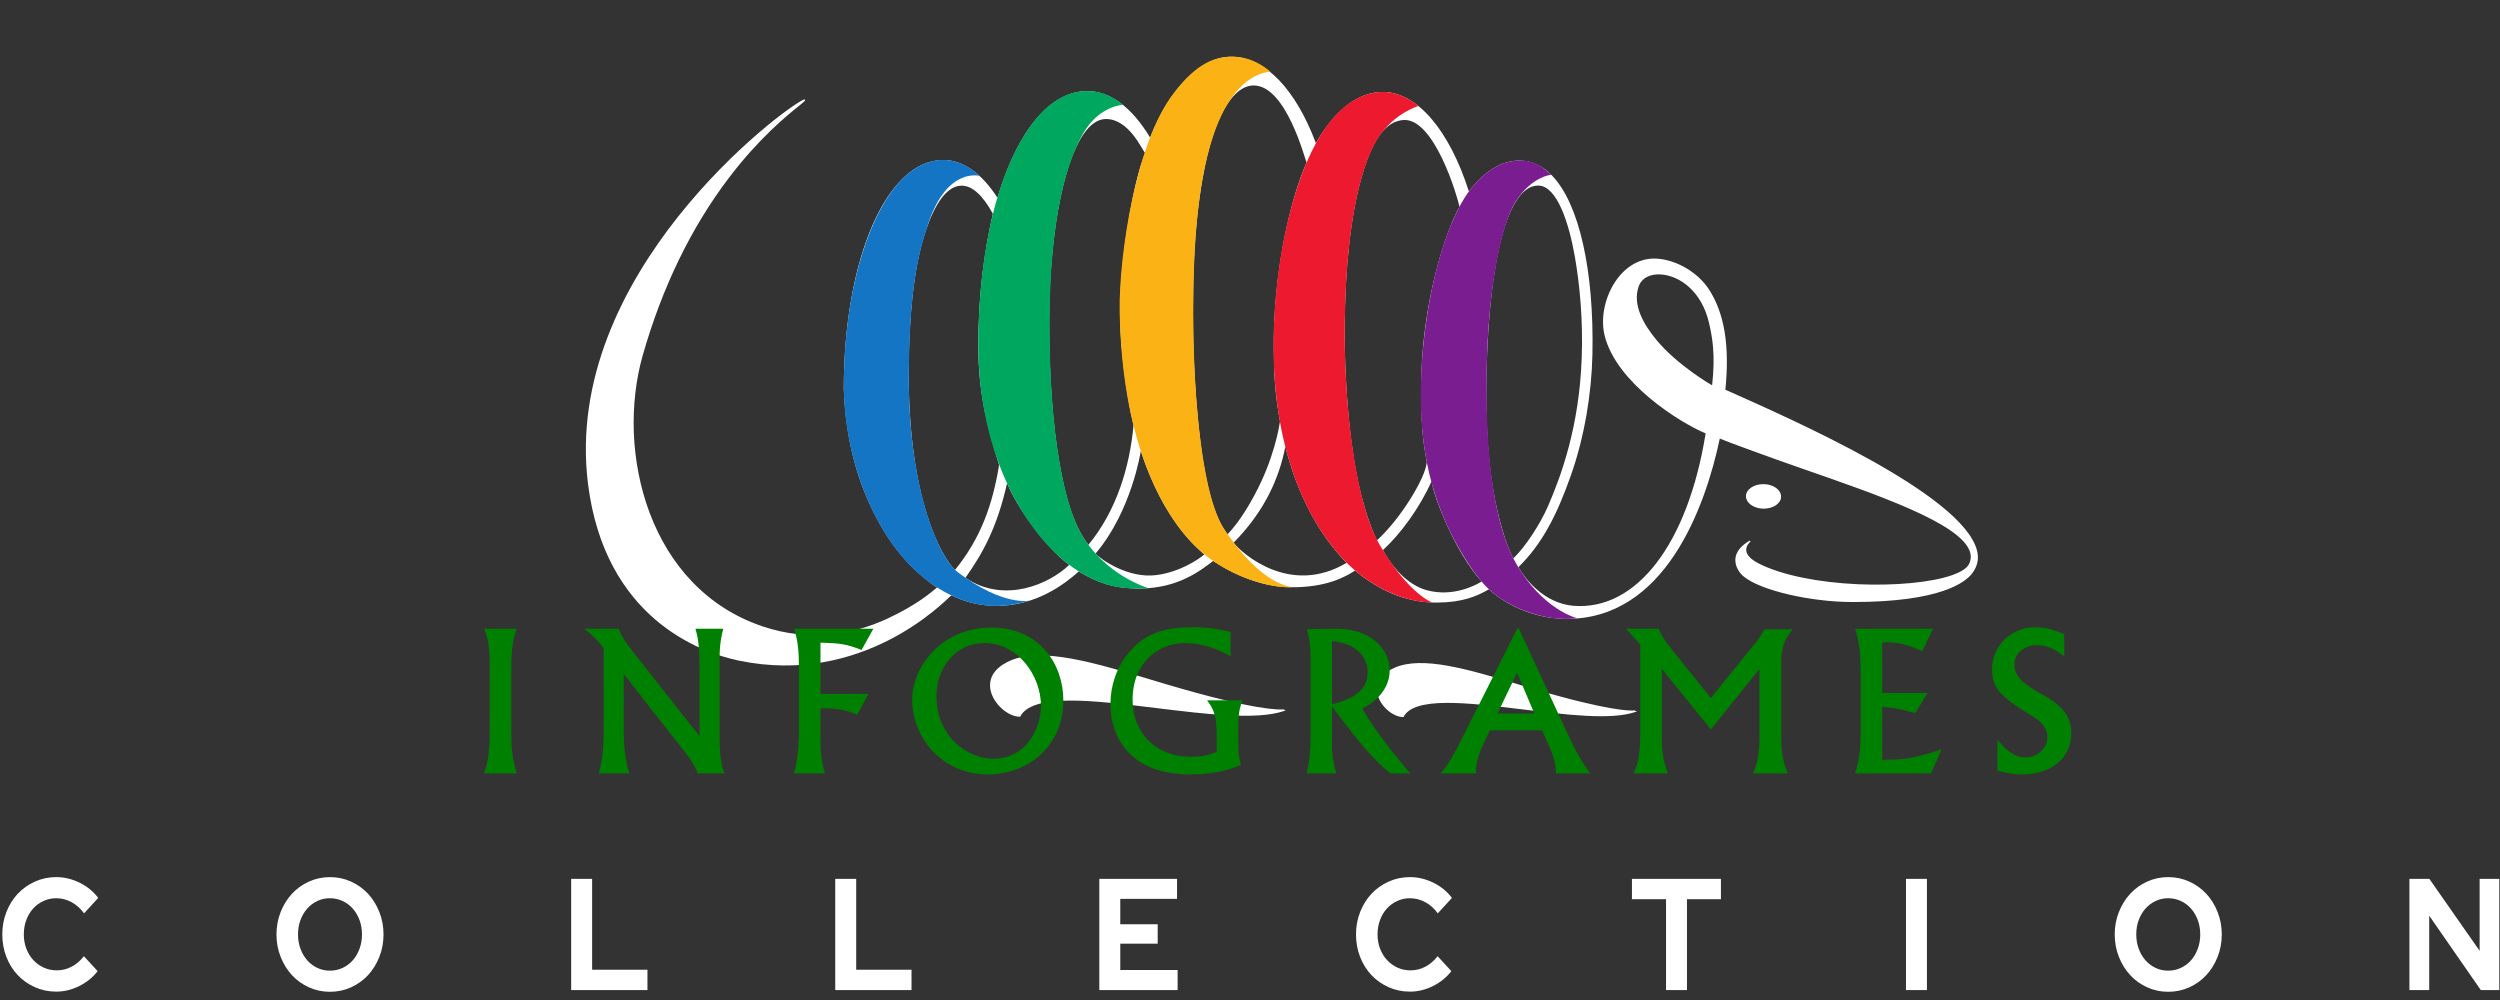 <?xml version="1.0" encoding="UTF-8" standalone="no"?>
<svg
   xmlns:dc="http://purl.org/dc/elements/1.1/"
   xmlns:cc="http://creativecommons.org/ns#"
   xmlns:rdf="http://www.w3.org/1999/02/22-rdf-syntax-ns#"
   xmlns:svg="http://www.w3.org/2000/svg"
   xmlns="http://www.w3.org/2000/svg"
   xmlns:sodipodi="http://sodipodi.sourceforge.net/DTD/sodipodi-0.dtd"
   xmlns:inkscape="http://www.inkscape.org/namespaces/inkscape"
   width="500"
   height="200"
   viewBox="0 0 500 200"
   version="1.1"
   id="svg95"
   sodipodi:docname="Infogrames.svg"
   inkscape:version="0.92.5 (2060ec1f9f, 2020-04-08)">
  <rect x="0" y="0" width="500" height="200" fill="#333333" stroke="none"/>
  <defs
     id="defs99" />
  <sodipodi:namedview
     pagecolor="#ffffff"
     bordercolor="#666666"
     borderopacity="1"
     objecttolerance="10"
     gridtolerance="10"
     guidetolerance="10"
     inkscape:pageopacity="0"
     inkscape:pageshadow="2"
     inkscape:window-width="1366"
     inkscape:window-height="743"
     id="namedview97"
     showgrid="false"
     inkscape:pagecheckerboard="true"
     inkscape:zoom="1.3031825"
     inkscape:cx="203.89546"
     inkscape:cy="92.376387"
     inkscape:window-x="0"
     inkscape:window-y="0"
     inkscape:window-maximized="1"
     inkscape:current-layer="svg95" />
  <title
     id="title70">mainlogo</title>
  <path
     d="m 11.235,198.326 c 1.579,0 3.116,-0.371 4.608,-1.112 1.493,-0.741 2.721,-1.737 3.684,-2.986 v 0 l -2.745,-2.986 c -0.713,0.911 -1.531,1.61 -2.456,2.097 -0.924,0.487 -1.917,0.731 -2.976,0.731 -0.944,0 -1.815,-0.185 -2.615,-0.556 -0.799,-0.371 -1.493,-0.874 -2.08,-1.509 -0.587,-0.635 -1.05,-1.392 -1.387,-2.271 -0.337,-0.879 -0.506,-1.827 -0.506,-2.843 0,-1.038 0.164,-1.996 0.491,-2.875 0.327,-0.879 0.78,-1.641 1.358,-2.287 0.578,-0.646 1.266,-1.154 2.066,-1.525 0.799,-0.371 1.652,-0.556 2.557,-0.556 1.079,0 2.099,0.259 3.063,0.778 0.963,0.519 1.801,1.265 2.514,2.24 v 0 l 2.831,-3.081 c -0.944,-1.271 -2.177,-2.282 -3.698,-3.034 -1.522,-0.752 -3.091,-1.128 -4.709,-1.128 -1.502,0 -2.913,0.297 -4.233,0.889 -1.319,0.593 -2.461,1.398 -3.424,2.414 -0.963,1.017 -1.724,2.229 -2.282,3.637 -0.559,1.408 -0.838,2.917 -0.838,4.527 0,1.61 0.275,3.113 0.823,4.511 0.549,1.398 1.305,2.605 2.268,3.622 0.963,1.017 2.104,1.821 3.424,2.414 1.319,0.593 2.74,0.889 4.262,0.889 z m 54.75,0.032 c 1.502,0 2.908,-0.296 4.218,-0.889 1.31,-0.593 2.441,-1.403 3.395,-2.43 0.953,-1.027 1.709,-2.245 2.268,-3.653 0.559,-1.408 0.838,-2.907 0.838,-4.495 0,-1.588 -0.279,-3.087 -0.838,-4.495 -0.559,-1.408 -1.315,-2.626 -2.268,-3.653 -0.953,-1.027 -2.085,-1.837 -3.395,-2.43 -1.31,-0.593 -2.716,-0.889 -4.218,-0.889 -1.483,0 -2.88,0.296 -4.189,0.889 -1.31,0.593 -2.441,1.403 -3.395,2.43 -0.953,1.027 -1.709,2.245 -2.268,3.653 -0.559,1.408 -0.838,2.907 -0.838,4.495 0,1.588 0.279,3.087 0.838,4.495 0.559,1.408 1.315,2.626 2.268,3.653 0.953,1.027 2.085,1.837 3.395,2.43 1.31,0.593 2.706,0.889 4.189,0.889 z m 0,-4.225 c -0.905,0 -1.748,-0.185 -2.528,-0.556 -0.78,-0.371 -1.454,-0.879 -2.022,-1.525 -0.568,-0.646 -1.016,-1.414 -1.343,-2.303 -0.328,-0.889 -0.491,-1.843 -0.491,-2.859 0,-1.038 0.164,-1.996 0.491,-2.875 0.327,-0.879 0.775,-1.641 1.343,-2.287 0.568,-0.646 1.242,-1.154 2.022,-1.525 0.78,-0.371 1.623,-0.556 2.528,-0.556 0.905,0 1.753,0.185 2.542,0.556 0.79,0.371 1.469,0.879 2.037,1.525 0.568,0.646 1.016,1.408 1.343,2.287 0.327,0.879 0.491,1.837 0.491,2.875 0,1.017 -0.164,1.97 -0.491,2.859 -0.328,0.889 -0.775,1.657 -1.343,2.303 -0.568,0.646 -1.247,1.154 -2.037,1.525 -0.79,0.371 -1.637,0.556 -2.542,0.556 z m 63.505,3.876 v -4.066 h -11.066 v -18.171 h -4.189 v 22.237 z m 52.814,0 v -4.067 h -11.066 v -18.171 h -4.189 v 22.237 z m 53.219,0 v -4.003 h -11.47 v -5.273 h 7.483 v -3.876 h -7.483 v -5.083 h 11.355 v -4.002 h -15.544 v 22.237 z m 46.458,0.318 c 1.579,0 3.116,-0.371 4.608,-1.112 1.493,-0.741 2.721,-1.737 3.684,-2.986 v 0 l -2.745,-2.986 c -0.713,0.911 -1.531,1.61 -2.456,2.097 -0.924,0.487 -1.917,0.731 -2.976,0.731 -0.944,0 -1.815,-0.185 -2.615,-0.556 -0.799,-0.371 -1.493,-0.874 -2.08,-1.509 -0.587,-0.635 -1.05,-1.392 -1.387,-2.271 -0.337,-0.879 -0.506,-1.827 -0.506,-2.843 0,-1.038 0.164,-1.996 0.491,-2.875 0.327,-0.879 0.78,-1.641 1.358,-2.287 0.578,-0.646 1.266,-1.154 2.066,-1.525 0.799,-0.371 1.652,-0.556 2.557,-0.556 1.079,0 2.099,0.259 3.063,0.778 0.963,0.519 1.801,1.265 2.514,2.24 v 0 l 2.831,-3.081 c -0.944,-1.271 -2.177,-2.282 -3.698,-3.034 -1.522,-0.752 -3.091,-1.128 -4.709,-1.128 -1.502,0 -2.913,0.296 -4.233,0.889 -1.319,0.593 -2.461,1.398 -3.424,2.414 -0.963,1.017 -1.724,2.229 -2.282,3.637 -0.559,1.408 -0.838,2.917 -0.838,4.527 0,1.61 0.275,3.113 0.823,4.511 0.549,1.398 1.305,2.605 2.268,3.622 0.963,1.017 2.104,1.821 3.424,2.414 1.319,0.593 2.74,0.889 4.262,0.889 z m 55.415,-0.318 v -18.171 h 6.79 v -4.066 h -17.797 v 4.066 h 6.819 v 18.171 z m 47.99,0 v -22.237 h -4.189 v 22.237 z m 48.25,0.349 c 1.502,0 2.908,-0.296 4.218,-0.889 1.31,-0.593 2.441,-1.403 3.395,-2.43 0.953,-1.027 1.709,-2.245 2.268,-3.653 0.559,-1.408 0.838,-2.907 0.838,-4.495 0,-1.588 -0.279,-3.087 -0.838,-4.495 -0.559,-1.408 -1.315,-2.626 -2.268,-3.653 -0.953,-1.027 -2.085,-1.837 -3.395,-2.43 -1.31,-0.593 -2.716,-0.889 -4.218,-0.889 -1.483,0 -2.88,0.296 -4.189,0.889 -1.31,0.593 -2.441,1.403 -3.395,2.43 -0.953,1.027 -1.709,2.245 -2.268,3.653 -0.559,1.408 -0.838,2.907 -0.838,4.495 0,1.588 0.279,3.087 0.838,4.495 0.559,1.408 1.315,2.626 2.268,3.653 0.953,1.027 2.085,1.837 3.395,2.43 1.31,0.593 2.706,0.889 4.189,0.889 z m 0,-4.225 c -0.905,0 -1.748,-0.185 -2.528,-0.556 -0.78,-0.371 -1.454,-0.879 -2.022,-1.525 -0.568,-0.646 -1.016,-1.414 -1.343,-2.303 -0.327,-0.89 -0.491,-1.843 -0.491,-2.859 0,-1.038 0.164,-1.996 0.491,-2.875 0.327,-0.879 0.775,-1.641 1.343,-2.287 0.568,-0.646 1.242,-1.154 2.022,-1.525 0.78,-0.371 1.623,-0.556 2.528,-0.556 0.905,0 1.753,0.185 2.542,0.556 0.79,0.371 1.469,0.879 2.037,1.525 0.568,0.646 1.016,1.408 1.343,2.287 0.327,0.879 0.491,1.837 0.491,2.875 0,1.017 -0.164,1.97 -0.491,2.859 -0.328,0.889 -0.775,1.657 -1.343,2.303 -0.568,0.646 -1.247,1.154 -2.037,1.525 -0.79,0.371 -1.637,0.556 -2.542,0.556 z m 52.208,3.876 v -14.867 l 10.314,14.867 h 3.698 v -22.237 h -3.929 v 14.391 l -10.054,-14.39 h -3.987 v 22.237 z"
     id="COLLECTION"
     inkscape:connector-curvature="0"
     style="fill:#ffffff;fill-rule:nonzero;stroke:none;stroke-width:1.295" />
  <path
     d="m 327.418,142.274 -0.336,-0.075 c -0.003,-0.017 0,-0.031 -0.013,-0.048 -0.054,-0.077 -0.158,-0.067 -0.202,-0.062 -0.701,0.07 -4.968,0.19 -20.278,-4.34 l -3.023,-0.905 c -9.817,-2.953 -19.09,-5.741 -24.642,-3.304 -3.585,1.575 -3.707,3.904 -3.46,5.153 0.47,2.378 2.973,4.673 5.151,4.723 l 0.075,0.002 0.035,-0.067 c 0.972,-1.842 3.785,-2.751 8.604,-2.778 4.342,-0.025 9.904,0.657 15.283,1.317 8.63,1.059 17.553,2.154 22.392,0.524 l 0.412,-0.139"
     inkscape:connector-curvature="0"
     id="path16"
     style="fill:#ffffff;fill-opacity:1;fill-rule:evenodd;stroke:none;stroke-width:0.17" />
  <path
     d="m 256.838,141.94 c -0.056,-0.08 -0.163,-0.069 -0.214,-0.064 -0.797,0.08 -5.662,0.217 -23.099,-4.943 l -3.445,-1.031 c -11.176,-3.361 -21.733,-6.536 -28.05,-3.763 -4.073,1.788 -4.211,4.432 -3.93,5.849 0.534,2.701 3.377,5.308 5.85,5.365 l 0.075,0.002 0.036,-0.067 c 1.11,-2.104 4.319,-3.142 9.813,-3.174 4.946,-0.029 11.281,0.749 17.407,1.501 9.825,1.205 19.985,2.452 25.493,0.597 l 0.413,-0.139 -0.335,-0.074 c -0.003,-0.02 0,-0.04 -0.014,-0.06"
     inkscape:connector-curvature="0"
     id="path18"
     style="fill:#ffffff;fill-opacity:1;fill-rule:evenodd;stroke:none;stroke-width:0.17" />
  <path
     d="m 356.219,99.362 c 0.013,-0.506 -0.192,-0.996 -0.594,-1.417 -0.64,-0.67 -1.709,-1.088 -2.859,-1.113 -1.938,-0.046 -3.541,1.018 -3.575,2.369 -0.013,0.506 0.195,0.996 0.596,1.417 0.641,0.671 1.709,1.088 2.859,1.114 1.936,0.043 3.539,-1.019 3.573,-2.37"
     inkscape:connector-curvature="0"
     id="path20"
     style="fill:#ffffff;fill-opacity:1;fill-rule:evenodd;stroke:none;stroke-width:0.17" />
  <path
     d="m 345.071,77.94 c 0.892,-8.776 -0.183,-15.276 -3.276,-20.049 -2.257,-3.478 -6.561,-5.937 -10.462,-6.164 -7.427,-0.431 -12.037,8.894 -10.396,15.437 2.357,9.393 14.909,17.298 20.188,19.516 -3.538,22.025 -13.793,35.456 -26.381,34.485 -5.966,-0.461 -9.816,-5.501 -11.066,-7.736 4.675,-4.548 7.702,-10.372 10.522,-18.415 2.676,-7.625 4.125,-16.231 4.286,-24.194 0.339,-16.796 -2.667,-30.165 -8.134,-35.763 -1.899,-1.944 -4.059,-2.934 -6.421,-2.942 -3.626,-0.012 -7.131,2.151 -10.152,6.185 -3.904,-12.276 -10.369,-19.878 -17.166,-19.9 -4.987,-0.017 -9.629,3.556 -13.443,10.262 l -0.022,-0.115 -0.002,-0.007 -0.002,-0.007 c -4.129,-10.9 -10.122,-16.908 -16.509,-17.187 -6.418,-0.278 -12.758,6.37 -16.604,16.162 l -0.045,-0.054 c -3.629,-6.02 -7.95,-9.212 -12.495,-9.227 -7.389,-0.024 -13.898,7.73 -17.979,21.284 l -0.08,-0.053 -0.002,-0.005 -0.004,-0.005 c -3.157,-4.856 -6.877,-7.43 -10.757,-7.444 -11.248,-0.038 -19.905,19.565 -19.912,45.816 0.312,7.973 1.831,15.481 4.899,22.357 2.886,6.469 6.923,12.723 13.752,17.328 -1.073,0.858 -3.873,3.406 -9.954,6.234 -3.615,1.681 -7.362,2.716 -11.076,3.103 -4.64,0.484 -9.275,-0.033 -13.775,-1.538 -5.501,-1.839 -10.297,-4.882 -14.254,-9.042 -3.613,-3.798 -6.46,-8.443 -8.463,-13.804 -1.837,-4.92 -2.916,-10.432 -3.121,-15.938 -0.197,-5.324 0.417,-10.661 1.775,-15.429 3.881,-13.625 9.684,-25.579 17.245,-35.529 6.061,-7.976 11.586,-12.432 13.946,-14.334 1.185,-0.957 1.378,-1.12 1.244,-1.296 -0.066,-0.085 -0.172,-0.041 -0.212,-0.024 -4.069,1.675 -48.433,34.941 -43.157,76.901 3.346,26.607 22.192,33.664 30.17,35.317 24.768,5.132 40.986,-11.694 42.482,-13.059 2.574,1.177 5.112,2.021 8.669,2.095 8.229,0.173 14.071,-4.419 16.838,-6.876 3.637,2.202 6.916,3.431 12.17,3.414 7.793,-0.025 12.241,-3.663 14.713,-5.517 3.039,2.042 8.942,5.176 15.306,5.265 7.341,0.103 11.118,-2.087 13.054,-3.333 5.715,4.743 11.246,6.421 16.372,6.401 5.165,-0.021 8.021,-1.284 10.405,-2.659 2.954,2.73 8.487,5.843 15.351,5.916 19.801,0.212 27.912,-22.252 30.82,-36.058 1.279,0.57 10.525,3.942 16.567,6.04 15.254,5.296 31.025,10.771 33.343,16.276 0.395,0.94 0.383,1.831 -0.035,2.723 -0.411,0.871 -1.585,1.647 -3.49,2.308 -4.108,1.423 -11.253,2.11 -18.646,1.792 -8.1,-0.349 -15.327,-1.839 -19.825,-4.09 -1.648,-0.824 -2.53,-1.717 -2.623,-2.654 -0.103,-1.041 0.842,-1.788 0.85,-1.796 l -0.134,-0.202 c -1.792,1.032 -2.764,2.253 -2.886,3.63 -0.132,1.485 0.789,2.828 1.619,3.527 3.304,2.786 13.321,5.139 21.876,5.139 17.65,0 22.555,-4.001 23.846,-5.722 l 0.035,-0.048 c 1.047,-1.369 1.386,-2.928 0.928,-4.614 -3.073,-11.347 -37.373,-26.299 -50.307,-32.083 z M 181.739,74.774 c 0,-11.194 0.989,-20.782 3.053,-27.493 1.003,-3.263 3.492,-10.245 7.639,-10.147 3,0.071 5.257,4.045 6.145,5.623 -1.652,7.264 -2.946,15.844 -2.91,26.661 0.03,9.627 1.896,16.121 4.149,23.585 -1.302,8.034 -3.736,14.748 -8.825,20.991 -2.674,-2.606 -9.25,-13.994 -9.25,-39.221 z m 11.343,40.791 c 3.506,-4.939 6.371,-10.151 8.333,-18.942 2.217,5.287 7.828,12.972 12.433,16.345 -3.843,3.74 -12.871,7.906 -20.766,2.596 z m 18.784,-23.043 c -1.335,-7.688 -2.04,-17.433 -2.04,-28.18 0,-10.941 1.143,-21.079 3.156,-28.546 2.084,-7.736 4.976,-11.994 8.206,-11.994 4.649,0 7.231,6.212 7.84,6.789 -2.572,6.315 -5.035,21.666 -5.035,32.037 0,6.356 1.214,16.387 2.709,22.377 6.8e-4,-0.007 0.002,-0.014 0.003,-0.021 l 0.003,0.044 c -0.002,-0.008 -0.003,-0.017 -0.005,-0.024 -0.744,8.375 -3.398,17.144 -9.033,23.974 -2.777,-3.648 -4.478,-8.826 -5.803,-16.456 z m 19.468,22.487 c -5.875,0.794 -11.423,-3.378 -12.235,-4.282 7.271,-8.553 9.056,-20.53 9.056,-20.53 4.72,14.287 11.336,19.405 12.704,20.705 -1.297,1.075 -4.886,3.48 -9.525,4.107 z m 7.875,-35.542 c -0.803,-10.34 -0.595,-19.506 -0.593,-19.599 0.07,-20.264 3.173,-35.849 8.459,-41.05 1.171,-1.15 2.401,-1.734 3.694,-1.724 6.485,0.054 10.22,14.781 10.552,15.427 -3.432,7.642 -6.686,22.516 -6.568,37.09 0.04,4.948 0.168,8.653 1.24,14.662 -0.129,1.02 -1.19,7.505 -5.059,14.679 -0.849,1.576 -2.811,5.161 -5.423,7.918 -3.492,-4.46 -5.259,-13.95 -6.303,-27.402 z m 7.494,29.088 c 6.263,-6.316 9.186,-13.071 10.36,-19.246 1.058,4.184 4.21,15.136 12.261,23.253 -11.203,6.677 -20.742,-1.709 -22.622,-4.007 z m 28.666,-0.463 c -3.69,-7.949 -5.089,-18.216 -5.784,-26.361 -0.752,-8.833 -0.643,-16.045 -0.641,-16.118 0.043,-12.195 1.228,-22.626 3.365,-30.162 1.045,-3.689 2.277,-6.566 3.697,-8.519 1.34,-1.843 2.971,-2.822 4.695,-2.932 6.208,-0.394 10.817,15.451 11.202,17.363 -2.442,4.155 -7.809,19.056 -7.688,37.118 0.061,9.183 0.697,10.948 1.14,13.986 -0.265,3.112 -5.175,11.247 -9.985,15.624 z m 10.087,9.981 c -3.911,-1.023 -7.006,-4.636 -8.881,-8.039 3.492,-3.196 7.332,-8.394 9.746,-13.799 0.39,3.137 4.848,14.435 10.023,20.067 -1.408,0.862 -5.8,3.102 -10.888,1.77 z m 13.192,-20.072 c -1.083,-6.339 -1.541,-13.937 -1.342,-23.232 0.501,-23.251 4.31,-37.694 10.36,-37.658 3.784,0.023 6.173,7.746 7.288,14.129 1.05,6.029 1.644,12.792 1.393,20.212 -0.47,13.827 -4.091,23.646 -6.748,29.784 -1.451,3.349 -4.435,8.068 -6.918,10.424 -1.483,-2.488 -3.134,-8.394 -4.033,-13.658 z M 342.422,77.065 c 0,0 -6.921,-3.955 -11.149,-9.098 -2.386,-2.903 -4.953,-6.97 -3.48,-10.841 0.575,-1.512 2.25,-2.386 4.393,-2.238 3.696,0.255 8.122,3.265 9.622,9.702 0.657,2.829 1.305,6.359 0.614,12.475"
     inkscape:connector-curvature="0"
     id="path22"
     style="fill:#ffffff;fill-opacity:1;fill-rule:evenodd;stroke:none;stroke-width:0.17" />
  <path
     d="m 103.34,125.751 h -6.519 c 0.733,1.774 1.119,3.587 1.119,6.867 v 13.771 c 0,4.823 -0.54,6.481 -1.119,8.294 h 6.519 c -0.848,-3.048 -1.08,-4.707 -1.08,-7.985 v -13.308 c 0,-4.359 0.54,-5.941 1.08,-7.638"
     inkscape:connector-curvature="0"
     id="path24"
     style="fill:#008000;fill-opacity:1;fill-rule:evenodd;stroke:none;stroke-width:0.17" />
  <path
     d="m 143.916,131.923 c 0,-3.086 0.347,-4.629 0.733,-6.172 h -5.555 c 0.463,1.658 0.811,3.009 0.811,8.332 v 13.155 l -13.078,-16.588 c -2.276,-2.893 -2.546,-3.587 -3.086,-4.899 h -6.906 c 1.737,1.389 2.507,2.122 3.897,3.896 v 17.398 c 0,0.54 -0.039,4.629 -0.964,7.638 h 6.133 c -0.887,-2.353 -1.157,-5.941 -1.157,-8.487 v -11.418 l 12.306,15.739 c 1.003,1.273 1.967,2.623 2.468,4.166 h 5.363 c -0.425,-1.196 -0.965,-2.739 -0.965,-7.214 v -15.546"
     inkscape:connector-curvature="0"
     id="path26"
     style="fill:#008000;fill-opacity:1;fill-rule:evenodd;stroke:none;stroke-width:0.17" />
  <path
     d="m 172.311,129.994 2.354,-4.243 h -15.855 c 0.463,1.543 0.964,3.124 0.964,7.252 v 13.579 c 0,1.196 -0.038,4.475 -0.964,8.101 h 6.171 c -0.655,-2.238 -0.887,-4.244 -0.887,-6.558 v -6.48 c 3.588,-0.038 5.362,0.463 7.368,1.312 l 2.2,-4.167 h -9.567 v -10.261 c 3.819,0.116 5.092,0.231 8.217,1.466"
     inkscape:connector-curvature="0"
     id="path28"
     style="fill:#008000;fill-opacity:1;fill-rule:evenodd;stroke:none;stroke-width:0.17" />
  <path
     d="m 198.282,125.519 c -10.068,0 -15.855,7.946 -15.855,14.389 0,7.407 5.787,14.967 15.122,14.967 8.178,0 15.121,-5.748 15.121,-14.775 0,-7.33 -4.822,-14.582 -14.389,-14.582 z m 0.463,26.232 c -5.516,0 -11.457,-4.668 -11.457,-12.499 0,-5.594 3.742,-10.647 9.567,-10.647 6.751,0 11.341,6.558 11.341,12.576 0,4.513 -3.009,10.57 -9.451,10.57"
     inkscape:connector-curvature="0"
     id="path30"
     style="fill:#008000;fill-opacity:1;fill-rule:evenodd;stroke:none;stroke-width:0.17" />
  <path
     d="m 248.472,140.062 h -7.059 c 1.08,1.466 1.928,2.623 1.928,7.098 v 3.203 c -1.349,0.539 -2.468,1.003 -5.092,1.003 -7.445,0 -11.727,-5.092 -11.727,-11.419 0,-7.753 5.516,-11.34 10.415,-11.34 4.128,0 7.252,1.62 9.181,2.623 v -4.822 c -1.775,-0.424 -4.012,-0.964 -7.522,-0.964 -6.134,0 -9.799,1.428 -12.884,5.13 -2.392,2.855 -3.626,6.597 -3.626,10.262 0,5.478 2.97,14.042 15.971,14.042 5.323,0 8.178,-1.118 10.145,-1.89 -0.54,-1.968 -0.54,-2.547 -0.54,-4.475 v -3.434 c 0,-2.816 0.501,-4.127 0.81,-5.015"
     inkscape:connector-curvature="0"
     id="path32"
     style="fill:#008000;fill-opacity:1;fill-rule:evenodd;stroke:none;stroke-width:0.17" />
  <path
     d="m 277.941,134.006 c 0,-3.897 -3.509,-8.371 -10.954,-8.255 l -5.632,0.077 c 0.309,1.002 0.77,2.584 0.77,5.979 v 15.392 c 0,2.507 -0.154,4.63 -0.77,7.484 h 5.864 c -0.772,-3.087 -0.811,-4.013 -0.811,-6.25 v -7.136 c 5.979,7.946 7.754,10.03 11.65,13.386 h 3.972 c -3.433,-4.127 -6.982,-8.41 -9.566,-12.961 1.312,-0.695 5.477,-3.009 5.477,-7.716 z m -11.533,6.866 v -12.653 c 5.786,0.579 7.137,4.05 7.137,6.21 0,4.436 -4.398,5.671 -7.137,6.442"
     inkscape:connector-curvature="0"
     id="path34"
     style="fill:#008000;fill-opacity:1;fill-rule:evenodd;stroke:none;stroke-width:0.17" />
  <path
     d="m 303.73,125.635 h -0.232 l -11.148,22.143 c -2.392,4.745 -3.241,5.787 -4.206,6.905 h 7.06 c -0.154,-2.277 0.965,-4.783 1.466,-5.864 l 1.3,-2.754 h 10.472 l 1.537,3.525 c 1.04,2.353 1.195,3.819 1.195,5.092 l 6.867,6.8e-4 c -1.079,-1.466 -2.43,-3.396 -4.513,-7.909 z m -4.239,17.065 3.92,-8.154 3.465,8.154 h -7.384"
     inkscape:connector-curvature="0"
     id="path36"
     style="fill:#008000;fill-opacity:1;fill-rule:evenodd;stroke:none;stroke-width:0.17" />
  <path
     d="m 358.565,125.867 h -5.671 c -0.848,1.543 -1.234,2.006 -2.082,3.048 l -8.642,10.686 -7.909,-9.837 c -1.542,-1.89 -2.006,-2.816 -2.508,-4.011 h -6.558 l 2.856,3.163 v 18.053 c 0,4.475 -0.733,6.366 -1.312,7.716 h 6.867 c -1.235,-2.778 -1.235,-5.98 -1.235,-6.442 v -14.466 l 9.799,12.113 9.721,-12.113 v 13.733 c 0,2.778 -0.309,5.015 -1.274,7.175 h 6.945 c -1.273,-2.816 -1.312,-5.555 -1.312,-7.638 v -14.235 c 0,-4.204 1.12,-5.516 2.314,-6.943"
     inkscape:connector-curvature="0"
     id="path38"
     style="fill:#008000;fill-opacity:1;fill-rule:evenodd;stroke:none;stroke-width:0.17" />
  <path
     d="m 376.438,141.375 c 2.201,0.154 3.28,0.308 6.597,1.273 l 2.469,-4.05 h -9.066 v -10.107 c 3.049,-0.116 4.746,0.27 7.987,1.736 l 2.197,-4.475 h -15.583 c 0.809,2.507 1.079,5.362 1.079,7.329 v 14.157 c 0,3.703 -0.579,5.748 -1.079,7.445 h 15.159 l 2.123,-4.822 c -6.134,2.082 -8.178,2.082 -11.882,2.082 v -10.569"
     inkscape:connector-curvature="0"
     id="path40"
     style="fill:#008000;fill-opacity:1;fill-rule:evenodd;stroke:none;stroke-width:0.17" />
  <path
     d="m 408.94,139.176 c -3.626,-2.084 -6.057,-3.511 -6.057,-6.25 0,-2.276 1.968,-3.896 4.476,-3.896 2.584,0 4.205,1.273 5.477,2.276 v -4.475 c -1.39,-0.578 -3.241,-1.388 -5.864,-1.388 -4.744,0 -8.564,3.781 -8.564,8.371 0,4.398 2.469,5.94 8.642,9.798 0.848,0.54 2.43,1.813 2.43,3.819 0,2.045 -1.814,4.05 -4.32,4.05 -2.662,0 -4.361,-2.006 -5.671,-3.511 v 6.134 c 1.351,0.386 2.7,0.772 4.975,0.772 6.057,0 9.799,-3.472 9.799,-8.256 0,-2.777 -1.157,-5.052 -5.323,-7.444"
     inkscape:connector-curvature="0"
     id="path42"
     style="fill:#008000;fill-opacity:1;fill-rule:evenodd;stroke:none;stroke-width:0.17" />
  <path
     d="m 292.946,111.608 c -5.428,-8.775 -9.059,-19.072 -8.788,-34.108 0.285,-15.783 4.32,-31.999 9.619,-39.199 3.017,-4.098 6.701,-6.341 10.571,-6.19 3.036,0.119 4.306,1.512 5.925,2.839 0,0 -3.862,0.28 -7.106,5.304 -2.689,4.167 -5.555,16.596 -5.832,33.93 -0.394,24.645 3.628,34.451 5.706,38.178 5.389,9.664 12.415,11.282 12.415,11.282 -6.612,0.861 -15.028,-2.328 -19.131,-7.322 -1.004,-1.224 -2.04,-2.549 -3.38,-4.714"
     inkscape:connector-curvature="0"
     id="path44"
     style="fill:#7a1d90;fill-opacity:1;fill-rule:evenodd;stroke:none;stroke-width:0.17" />
  <path
     d="m 185.763,44.4 c -2.433,7.106 -3.8,14.202 -3.993,29.863 -0.271,22.036 5.569,36.992 9.835,40.219 9.166,6.937 14.45,5.624 14.45,5.624 -5.996,1.746 -11.762,1.723 -18.685,-2.636 -11.905,-7.496 -18.476,-25.207 -18.601,-39.619 -0.135,-15.53 3.226,-30.691 9.525,-39.499 2.859,-3.998 6.586,-6.383 10.326,-6.373 4.329,0.01 7.256,3.207 7.256,3.207 0,0 -6.346,-1.792 -10.113,9.213"
     inkscape:connector-curvature="0"
     id="path46"
     style="fill:#1575c5;fill-opacity:1;fill-rule:evenodd;stroke:none;stroke-width:0.17" />
  <path
     d="m 195.656,68.325 c 0.099,-17.906 3.749,-33.893 10.454,-43.135 3.228,-4.451 6.987,-6.957 11.189,-6.982 2.963,-0.019 5.09,1.016 7.266,2.727 0.003,0.054 -4.642,0.19 -7.83,5.582 -3.138,5.307 -6.764,16.331 -6.816,37.884 -0.059,24.05 3.354,37.049 6.187,42.127 4.826,8.651 13.697,11.13 13.697,11.13 -4.115,0.047 -8.573,0.452 -15.143,-4.103 -8.646,-5.994 -19.137,-21.442 -19.004,-45.229"
     inkscape:connector-curvature="0"
     id="path48"
     style="fill:#00a75e;fill-opacity:1;fill-rule:evenodd;stroke:none;stroke-width:0.17" />
  <path
     d="m 223.931,62.33 c -0.192,-11.261 3.295,-34.046 10.806,-43.671 3.946,-5.058 7.245,-7.359 11.846,-7.311 1.709,0.017 4.391,0.375 7.515,3.012 0,0 -4.571,-0.161 -8.555,6.371 -3.14,5.15 -6.591,15.274 -6.864,37.624 -0.308,25.304 2.574,41.942 5.953,47.145 7.792,11.997 13.899,11.885 13.899,11.885 -1.331,0.435 -12.038,-0.564 -19.839,-8.502 -7.235,-7.36 -14.347,-22.303 -14.76,-46.552"
     inkscape:connector-curvature="0"
     id="path50"
     style="fill:#fab215;fill-opacity:1;fill-rule:evenodd;stroke:none;stroke-width:0.17" />
  <path
     d="m 254.707,68.505 c 0.109,-15.281 3.414,-30.615 8.478,-39.86 4.817,-8.794 10.23,-10.235 13.347,-10.259 1.956,-0.015 4.568,0.638 7.15,2.82 0,0 -4.695,1.315 -7.961,6.22 -2.606,3.918 -6.426,14.251 -6.757,36.771 -0.238,16.157 1.995,36.331 6.984,44.794 5.898,10.009 10.493,11.492 10.493,11.492 -4.529,0 -11.874,-2.259 -17.987,-8.834 -7.777,-8.365 -13.892,-22.841 -13.747,-43.143"
     inkscape:connector-curvature="0"
     id="path52"
     style="fill:#ed192e;fill-opacity:1;fill-rule:evenodd;stroke:none;stroke-width:0.17" />
</svg>
